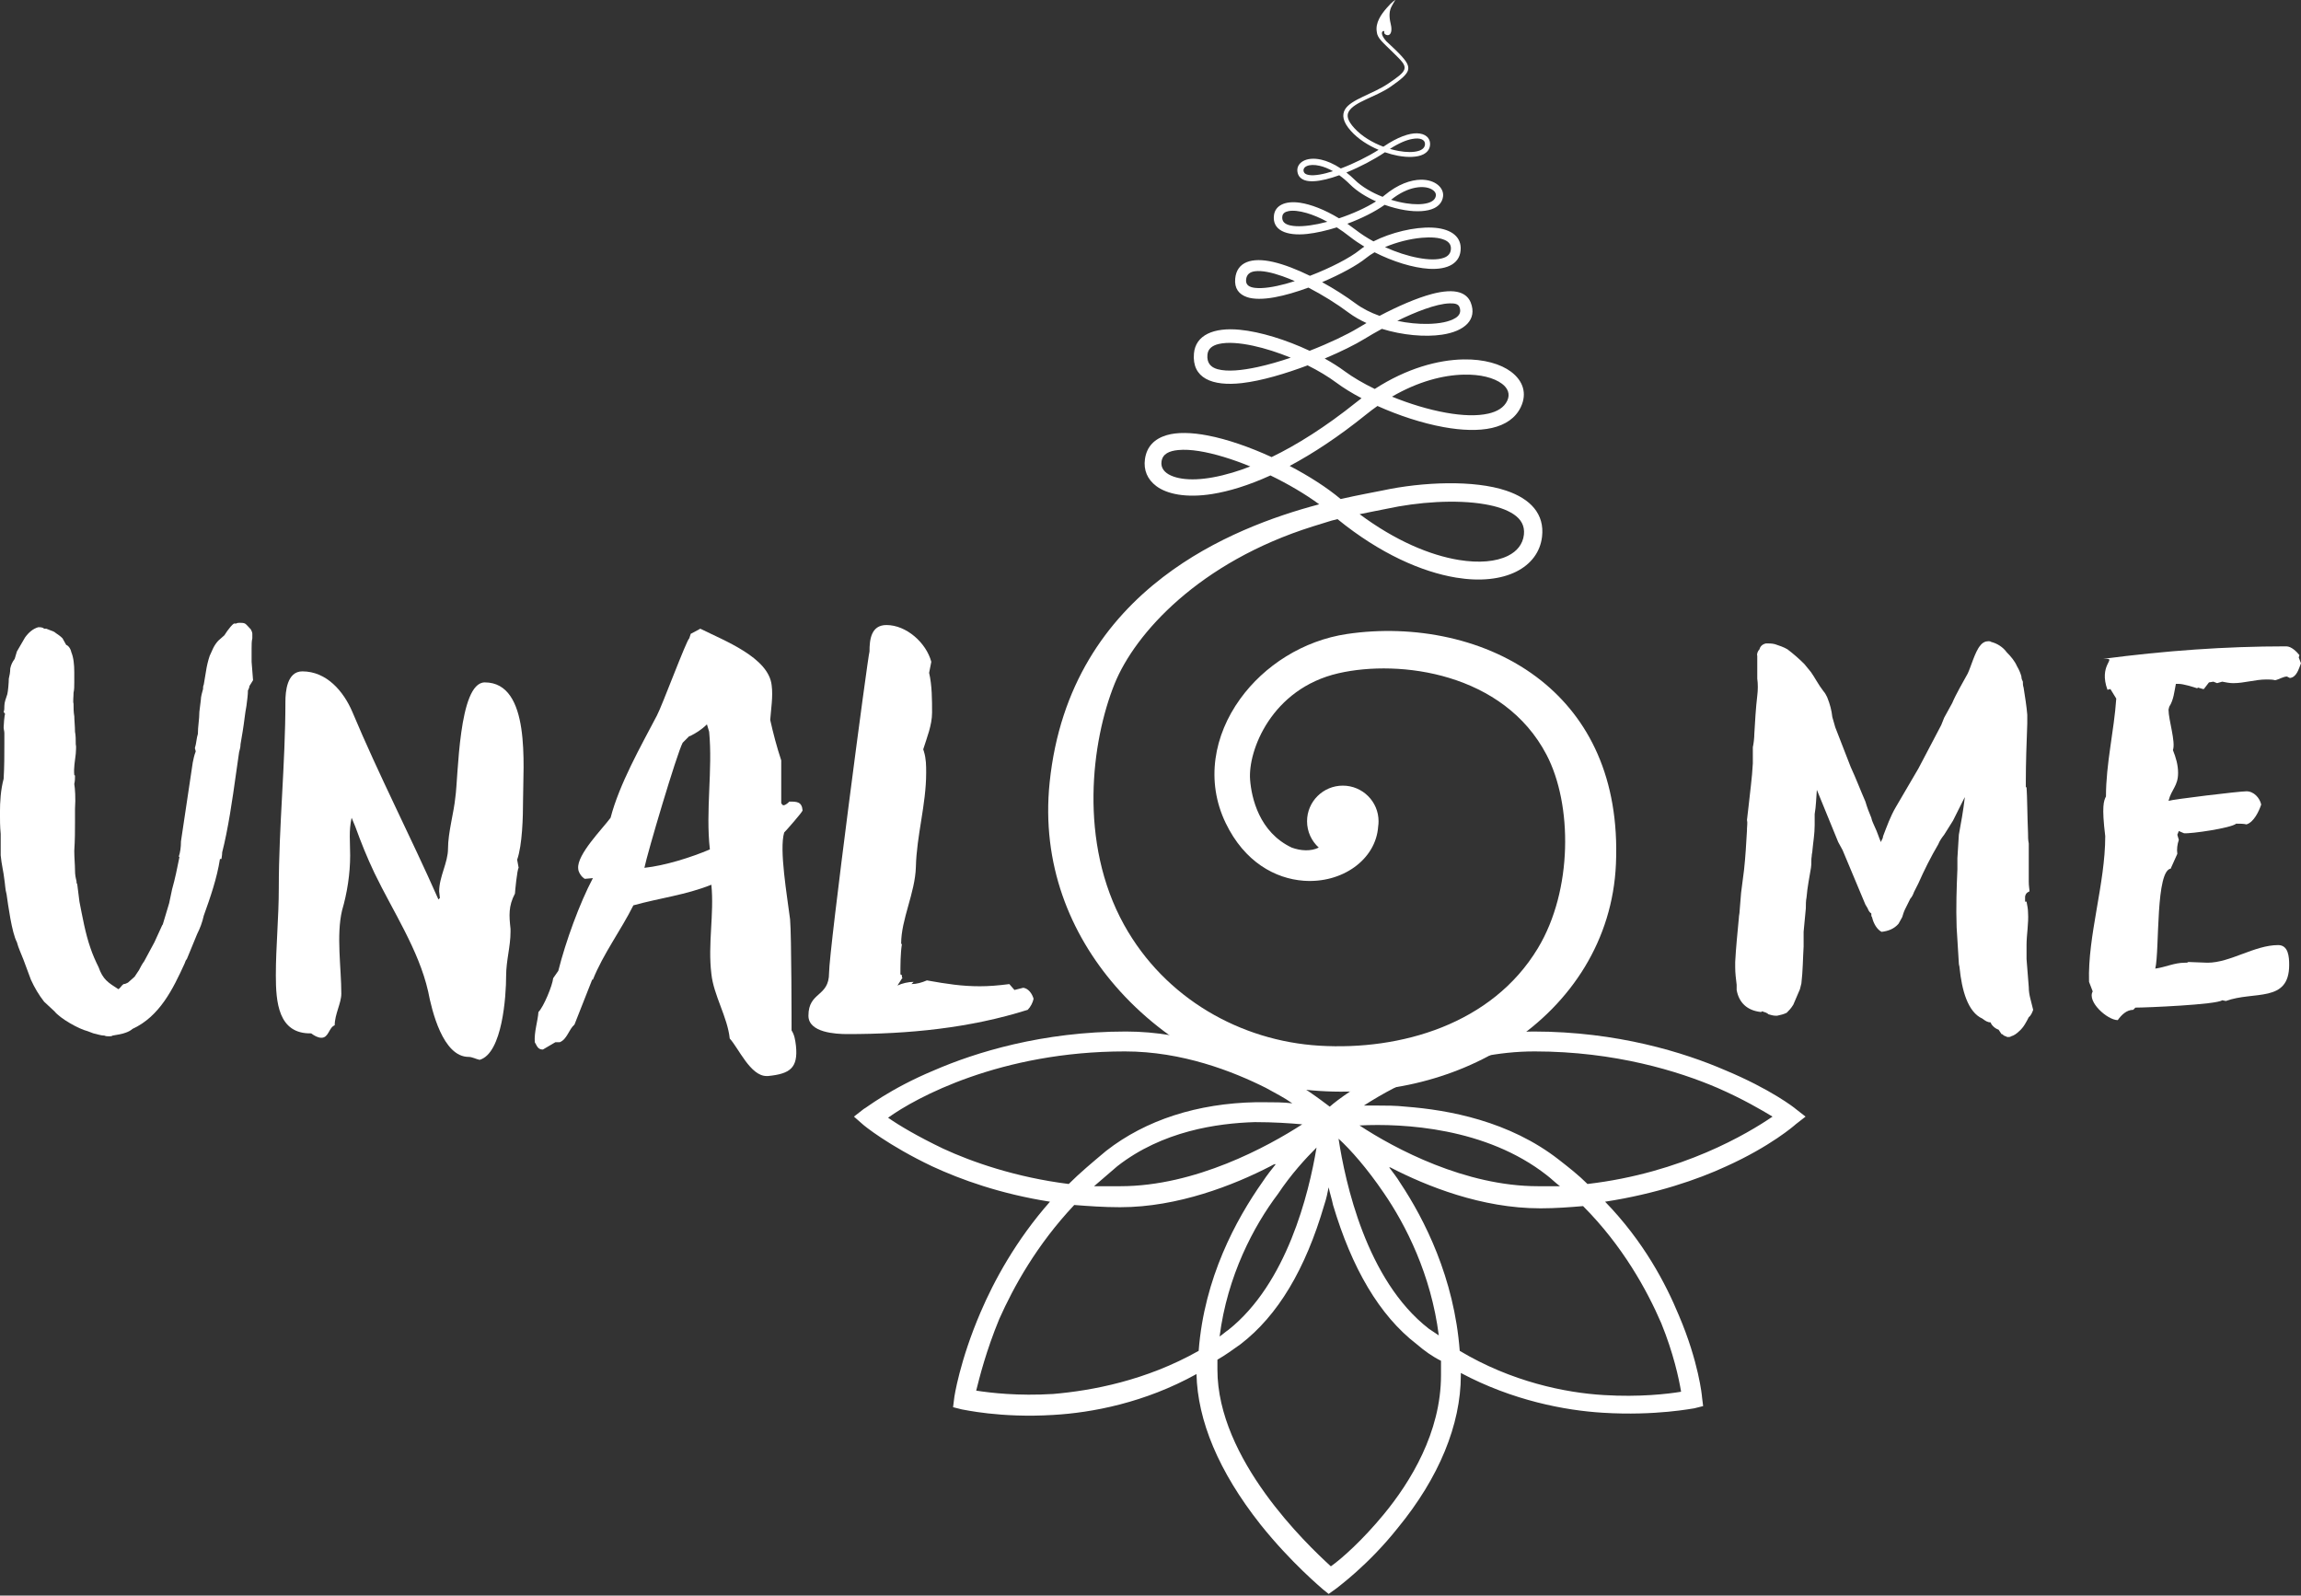 <svg xmlns="http://www.w3.org/2000/svg" xmlns:xlink="http://www.w3.org/1999/xlink" zoomAndPan="magnify" preserveAspectRatio="xMidYMid meet" version="1.0" viewBox="59 77.02 259.33 179.82"><rect x="59" y="77.02" width="259.33" height="179.82" fill="#333333" stroke="none"/><defs><g/><clipPath id="id1"><path d="M 177 77.016 L 241.582 77.016 L 241.582 200.766 L 177 200.766 Z M 177 77.016 " clip-rule="nonzero"/></clipPath><clipPath id="id2"><path d="M 155.242 193.09 L 262.492 193.09 L 262.492 256.84 L 155.242 256.84 Z M 155.242 193.09 " clip-rule="nonzero"/></clipPath></defs><g clip-path="url(#id1)"><path fill="#ffffff" d="M 214.168 80.602 C 213.988 79.578 214.672 78.633 215.27 77.938 C 215.969 77.117 216.27 77.016 216.27 77.016 C 216.27 77.016 216.168 77.117 215.84 77.738 C 215.59 78.203 215.512 78.797 215.742 79.734 C 215.922 80.465 215.766 80.902 215.484 80.977 C 215.289 81.031 214.91 80.848 215.012 80.586 C 215.086 80.402 214.234 80.508 215.246 81.676 C 215.516 81.938 215.859 82.234 216.258 82.625 C 217.371 83.711 217.859 84.328 217.688 84.93 C 217.547 85.426 216.93 85.961 215.711 86.801 C 214.051 87.949 211.629 88.492 211.008 89.594 C 210.738 90.07 210.895 90.641 211.633 91.453 C 212.473 92.379 213.68 93.094 214.91 93.555 C 216.566 92.426 217.828 92.035 218.672 92.043 C 219.684 92.055 220.168 92.598 220.176 93.219 C 220.184 93.766 219.906 94.16 219.426 94.41 C 218.781 94.742 217.723 94.793 216.535 94.57 C 216.066 94.48 215.578 94.352 215.086 94.18 C 213.875 94.996 212.281 95.836 210.742 96.461 C 211.055 96.707 211.375 96.98 211.691 97.293 C 212.484 98.074 213.617 98.727 214.824 99.203 C 214.895 99.148 214.961 99.094 215.027 99.039 C 216.562 97.762 218.012 97.293 219.137 97.273 C 220.793 97.254 221.758 98.219 221.637 99.16 C 221.559 99.762 221.207 100.199 220.641 100.48 C 219.875 100.855 218.672 100.922 217.336 100.703 C 216.598 100.582 215.82 100.379 215.055 100.105 C 213.965 100.883 212.445 101.641 210.852 102.234 C 211.156 102.445 211.465 102.672 211.773 102.91 C 212.383 103.383 213.066 103.828 213.793 104.223 C 215.777 103.219 218.422 102.582 220.41 102.672 C 222.305 102.754 223.598 103.527 223.625 104.953 C 223.656 106.664 222.211 107.445 220.031 107.312 C 218.258 107.203 215.98 106.504 213.918 105.453 C 213.566 105.656 213.242 105.871 212.961 106.102 C 211.977 106.906 210.09 107.938 208.008 108.82 C 209.359 109.562 210.668 110.398 211.789 111.227 C 212.559 111.797 213.484 112.262 214.48 112.617 C 216.457 111.578 218.629 110.613 220.406 110.145 C 221.656 109.816 222.734 109.746 223.48 109.977 C 224.094 110.168 224.531 110.547 224.758 111.121 C 225.504 113.027 224.09 114.355 221.523 114.738 C 219.613 115.023 217.066 114.801 214.742 114.082 C 214.035 114.465 213.359 114.859 212.746 115.234 C 211.754 115.844 210.152 116.645 208.297 117.426 C 209.125 117.887 209.895 118.371 210.566 118.871 C 211.48 119.543 212.641 120.223 213.941 120.855 C 217.555 118.516 221.094 117.578 223.934 117.527 C 226.266 117.484 228.145 118.051 229.293 118.91 C 230.668 119.941 231.129 121.371 230.398 122.902 C 229.809 124.133 228.664 124.906 227.133 125.254 C 225.633 125.594 223.734 125.527 221.703 125.156 C 219.246 124.711 216.59 123.828 214.246 122.773 C 213.82 123.07 213.395 123.391 212.969 123.734 C 209.875 126.23 206.98 128.129 204.352 129.531 C 206.543 130.676 208.566 131.977 210.098 133.262 C 212.242 132.773 213.91 132.488 214.816 132.297 C 219.355 131.324 225.133 131.094 228.766 132.32 C 231.492 133.238 233.094 134.953 232.793 137.512 C 232.387 140.969 228.625 143.031 223.105 142.117 C 219.262 141.484 214.539 139.43 209.742 135.527 C 209.52 135.582 209.289 135.641 209.055 135.699 C 208.391 135.902 207.688 136.117 206.938 136.355 C 194.188 140.367 186.934 148.363 184.621 154.078 C 182.016 160.531 180.52 171.945 185.695 181.266 C 190.309 189.57 198.848 194.336 207.695 194.871 C 216.852 195.426 227.152 192.461 232.32 183.891 C 236.273 177.344 236.219 167.664 233.301 162.086 C 228.48 152.863 216.781 151.305 209.844 152.898 C 202.312 154.629 199.625 161.625 199.891 164.918 C 200.051 166.93 200.906 170.812 204.586 172.547 C 205.598 172.918 206.754 172.984 207.629 172.543 C 206.816 171.809 206.309 170.75 206.309 169.574 C 206.309 167.359 208.117 165.562 210.34 165.562 C 212.562 165.562 214.367 167.359 214.367 169.574 C 214.367 169.773 214.355 169.973 214.324 170.164 C 214.07 173.906 210.258 176.598 205.934 176.281 C 202.73 176.047 199.258 174.176 197.137 169.773 C 194.855 165.035 195.816 159.879 198.77 155.789 C 201.473 152.043 205.855 149.203 210.828 148.469 C 218.23 147.375 226.645 148.891 232.719 153.742 C 237.988 157.953 241.547 164.66 241.121 174.406 C 240.75 182.918 236.129 190.051 229.152 194.625 C 222.883 198.73 214.699 200.762 206.039 199.828 C 198.734 199.035 190.516 194.848 184.723 188.16 C 179.59 182.238 176.352 174.375 177.297 165.211 C 178.434 154.215 183.734 146.926 190.066 142.066 C 195.895 137.594 202.605 135.199 207.68 133.855 C 206.109 132.703 204.191 131.574 202.184 130.602 C 199.695 131.738 197.488 132.398 195.625 132.695 C 192.68 133.164 190.52 132.703 189.32 131.805 C 188.312 131.047 187.867 129.992 188.039 128.77 C 188.234 127.352 189.109 126.473 190.492 126.062 C 191.668 125.715 193.285 125.746 195.121 126.102 C 197.316 126.523 199.855 127.406 202.316 128.535 C 205.164 127.156 208.375 125.145 211.855 122.359 C 212.055 122.203 212.25 122.047 212.449 121.898 C 211.371 121.332 210.402 120.734 209.613 120.148 C 208.688 119.461 207.574 118.793 206.375 118.195 C 203.887 119.133 201.188 119.938 198.973 120.195 C 195.594 120.582 193.316 119.633 193.562 116.855 C 193.746 114.777 195.793 113.898 198.723 114.184 C 201.066 114.41 203.988 115.328 206.598 116.555 C 208.848 115.68 210.848 114.715 212 114.02 C 212.32 113.824 212.66 113.625 213.008 113.426 C 212.281 113.094 211.602 112.707 211.008 112.266 C 209.68 111.273 208.07 110.262 206.461 109.434 C 205.145 109.918 203.824 110.312 202.656 110.523 C 201.391 110.754 200.293 110.762 199.547 110.508 C 198.625 110.191 198.109 109.531 198.211 108.426 C 198.383 106.535 200.07 105.984 202.496 106.543 C 203.734 106.828 205.18 107.391 206.637 108.105 C 208.949 107.219 211.152 106.078 212.23 105.207 C 212.395 105.074 212.574 104.941 212.766 104.816 C 212.191 104.469 211.645 104.098 211.145 103.707 C 210.645 103.312 210.148 102.957 209.66 102.645 C 208.488 103.012 207.328 103.277 206.309 103.387 C 203.938 103.637 202.352 102.945 202.582 101.258 C 202.727 100.191 203.812 99.617 205.527 99.871 C 206.727 100.051 208.266 100.629 209.91 101.625 C 211.441 101.117 212.945 100.438 214.086 99.715 C 212.961 99.215 211.922 98.566 211.168 97.82 C 210.754 97.406 210.34 97.059 209.938 96.77 C 209.414 96.961 208.906 97.117 208.438 97.23 C 207.434 97.477 206.582 97.523 206.035 97.328 C 205.574 97.16 205.289 96.848 205.223 96.359 C 205.09 95.402 206.156 94.621 207.895 95.012 C 208.551 95.16 209.309 95.477 210.113 96.008 C 211.578 95.457 213.137 94.684 214.371 93.906 C 213.195 93.406 212.066 92.688 211.258 91.785 C 210.316 90.734 210.234 89.965 210.586 89.355 C 211.242 88.219 213.727 87.617 215.461 86.438 C 216.559 85.695 217.152 85.262 217.281 84.816 C 217.43 84.301 216.918 83.84 215.977 82.91 C 214.883 81.832 214.23 81.332 214.168 80.617 C 214.168 80.609 214.168 80.605 214.168 80.602 Z M 212.234 134.969 C 216.273 137.969 220.184 139.605 223.43 140.129 C 225.688 140.496 227.594 140.328 228.945 139.664 C 229.969 139.16 230.629 138.352 230.75 137.277 C 230.863 136.262 230.402 135.52 229.594 134.98 C 228.777 134.434 227.66 134.078 226.379 133.855 C 223.09 133.281 218.777 133.598 215.266 134.363 C 214.621 134.5 213.57 134.688 212.234 134.969 Z M 199.91 129.59 C 198.902 129.176 197.898 128.812 196.926 128.52 C 194.961 127.926 193.152 127.605 191.777 127.742 C 190.777 127.84 190.031 128.164 189.906 129.031 C 189.805 129.734 190.219 130.281 190.977 130.617 C 192.402 131.246 194.781 131.215 197.895 130.285 C 198.539 130.094 199.211 129.863 199.91 129.59 Z M 215.883 121.723 C 217.855 122.527 219.996 123.184 221.996 123.539 C 223.777 123.855 225.441 123.934 226.758 123.629 C 227.73 123.402 228.5 122.969 228.871 122.184 C 229.223 121.438 228.941 120.762 228.273 120.266 C 227.352 119.582 225.832 119.199 223.965 119.242 C 221.641 119.293 218.812 120.016 215.883 121.723 Z M 204.469 117.332 C 203.051 116.75 201.59 116.281 200.238 115.988 C 198.727 115.664 197.355 115.551 196.348 115.789 C 195.645 115.957 195.145 116.309 195.082 116.992 C 194.996 117.91 195.445 118.414 196.223 118.629 C 197.348 118.934 198.969 118.77 200.754 118.383 C 201.953 118.121 203.219 117.754 204.469 117.332 Z M 216.48 113.18 C 217.652 113.43 218.84 113.543 219.918 113.523 C 221.215 113.5 222.344 113.293 223.047 112.852 C 223.496 112.57 223.699 112.16 223.484 111.621 C 223.336 111.25 222.914 111.199 222.391 111.211 C 221.617 111.227 220.641 111.477 219.578 111.852 C 218.586 112.203 217.527 112.668 216.48 113.18 Z M 204.93 108.703 C 204.457 108.496 203.992 108.312 203.543 108.152 C 202.324 107.723 201.227 107.484 200.418 107.594 C 199.867 107.668 199.492 107.949 199.438 108.539 C 199.379 109.145 199.805 109.387 200.43 109.461 C 201.332 109.57 202.574 109.367 203.922 109.004 C 204.254 108.914 204.59 108.812 204.93 108.703 Z M 215.094 104.871 C 216.352 105.438 217.652 105.863 218.832 106.082 C 219.988 106.301 221.02 106.328 221.734 106.07 C 222.234 105.891 222.535 105.539 222.523 104.977 C 222.512 104.52 222.219 104.23 221.789 104.051 C 221.148 103.781 220.246 103.73 219.25 103.816 C 217.906 103.934 216.398 104.316 215.094 104.871 Z M 208.598 102.016 C 207.762 101.562 206.973 101.234 206.262 101.027 C 205.434 100.789 204.727 100.711 204.207 100.816 C 203.832 100.891 203.57 101.066 203.523 101.391 C 203.438 101.984 203.812 102.289 204.406 102.422 C 205.199 102.602 206.32 102.512 207.555 102.262 C 207.895 102.191 208.246 102.109 208.598 102.016 Z M 215.777 99.535 C 216.344 99.711 216.914 99.844 217.461 99.93 C 218.41 100.078 219.285 100.082 219.934 99.895 C 220.426 99.75 220.773 99.496 220.828 99.059 C 220.855 98.844 220.742 98.648 220.555 98.492 C 220.145 98.152 219.414 98.004 218.512 98.176 C 217.703 98.328 216.762 98.746 215.777 99.535 Z M 209.23 96.312 C 208.695 96.008 208.188 95.812 207.734 95.707 C 207.125 95.566 206.617 95.586 206.273 95.738 C 206.027 95.848 205.883 96.031 205.914 96.27 C 205.953 96.559 206.188 96.691 206.516 96.742 C 207.172 96.848 208.145 96.66 209.23 96.312 Z M 215.648 93.801 C 215.984 93.898 216.316 93.977 216.637 94.035 C 217.496 94.191 218.281 94.199 218.848 94.035 C 219.305 93.902 219.609 93.648 219.602 93.227 C 219.59 92.762 219.074 92.512 218.164 92.68 C 217.508 92.797 216.668 93.141 215.648 93.801 Z M 215.648 93.801 " fill-opacity="1" fill-rule="evenodd" data-darkreader-inline-fill="" style="--darkreader-inline-fill:#181a1b;"/></g><g clip-path="url(#id2)"><path fill="#ffffff" d="M 156.234 203.734 C 156.359 203.859 159.09 206.102 164.055 208.465 C 167.281 209.961 171.75 211.578 177.336 212.453 C 173.488 216.809 171.008 221.418 169.516 224.906 C 167.16 230.383 166.539 234.492 166.539 234.617 L 166.414 235.613 L 167.406 235.863 C 167.531 235.863 171.75 236.859 177.711 236.484 C 182.055 236.238 188.012 235.117 193.848 231.879 C 193.973 237.109 196.328 242.836 201.047 248.816 C 204.523 253.172 208 256.039 208.121 256.16 L 208.742 256.66 L 209.613 256.039 C 209.734 255.914 213.211 253.422 216.562 249.188 C 221.156 243.586 223.641 237.605 223.641 232.004 C 223.641 231.879 223.641 231.879 223.641 231.754 C 229.473 234.867 235.43 235.988 239.652 236.238 C 245.609 236.609 249.832 235.738 249.953 235.738 L 250.949 235.488 L 250.824 234.492 C 250.824 234.367 250.453 230.508 248.219 225.277 C 246.727 221.668 244.246 216.934 239.898 212.453 C 245.609 211.578 250.328 209.961 253.555 208.465 C 258.52 206.227 261.25 203.859 261.375 203.734 L 262.492 202.863 L 261.375 201.992 C 261.25 201.867 258.52 199.75 253.43 197.633 C 248.836 195.641 241.266 193.273 231.832 193.273 C 224.879 193.273 218.797 195.641 214.949 197.758 C 211.969 199.375 209.859 200.871 208.867 201.742 C 207.875 200.996 205.766 199.375 202.785 197.758 C 198.938 195.766 192.855 193.273 185.902 193.273 C 176.469 193.273 168.898 195.641 164.305 197.633 C 159.215 199.75 156.484 201.992 156.359 201.992 L 155.242 202.863 Z M 177.711 234.121 C 173.738 234.367 170.633 233.996 169.02 233.746 C 169.395 232.25 170.137 229.262 171.629 225.652 C 173.242 222.039 175.848 217.309 180.07 212.824 C 181.684 212.949 183.422 213.074 185.156 213.074 C 185.156 213.074 185.281 213.074 185.281 213.074 C 191.738 213.074 198.066 210.582 202.164 208.465 C 202.414 208.34 202.535 208.219 202.785 208.219 C 202.289 208.84 201.793 209.461 201.297 210.211 C 198.316 214.445 194.715 221.043 194.094 229.262 C 188.137 232.625 182.055 233.746 177.711 234.121 Z M 207.379 206.348 C 206.508 211.578 204.027 221.668 197.445 226.898 C 197.074 227.145 196.828 227.395 196.453 227.645 C 197.324 220.797 200.301 215.191 203.031 211.578 C 204.523 209.34 206.137 207.594 207.379 206.348 Z M 214.949 211.453 C 217.434 215.066 220.289 220.672 221.156 227.52 C 220.785 227.27 220.41 227.023 220.039 226.773 C 212.965 221.293 210.605 210.211 209.859 205.352 C 211.227 206.598 213.086 208.715 214.949 211.453 Z M 182.305 210.707 C 183.172 209.961 184.039 209.215 184.91 208.465 C 190 204.48 196.207 203.609 200.426 203.484 C 202.535 203.484 204.398 203.609 205.766 203.734 C 201.914 206.227 193.723 210.707 185.281 210.707 C 185.281 210.707 185.156 210.707 185.156 210.707 C 184.164 210.707 183.172 210.707 182.305 210.707 Z M 221.406 232.004 C 221.406 238.477 217.93 244.082 214.949 247.695 C 212.59 250.559 210.234 252.676 208.992 253.547 C 206.262 251.055 196.207 241.469 196.207 231.379 C 196.207 231.008 196.207 230.633 196.207 230.258 C 197.074 229.762 197.945 229.137 198.812 228.516 C 203.031 225.277 206.137 220.047 208.246 212.824 C 208.496 212.078 208.617 211.453 208.742 210.832 C 208.867 211.453 209.117 212.203 209.238 212.824 C 211.352 219.922 214.453 225.277 218.672 228.516 C 219.543 229.262 220.41 229.887 221.406 230.383 C 221.406 231.008 221.406 231.504 221.406 232.004 Z M 246.23 226.148 C 247.598 229.512 248.219 232.375 248.465 233.871 C 246.977 234.121 243.75 234.492 239.777 234.246 C 235.43 233.996 229.348 232.75 223.516 229.262 C 222.895 221.043 219.543 214.445 216.812 210.336 C 216.438 209.711 215.941 209.09 215.57 208.59 C 215.57 208.59 215.57 208.59 215.695 208.59 C 219.789 210.707 225.996 213.199 232.578 213.199 C 232.578 213.199 232.699 213.199 232.699 213.199 C 234.312 213.199 235.93 213.074 237.418 212.949 C 241.887 217.434 244.617 222.414 246.23 226.148 Z M 212.219 203.859 C 217.184 203.609 226.492 204.109 233.32 209.461 C 233.816 209.836 234.312 210.336 234.812 210.707 C 234.066 210.707 233.195 210.707 232.453 210.707 C 232.453 210.707 232.328 210.707 232.328 210.707 C 224.137 210.707 216.191 206.473 212.219 203.859 Z M 231.957 195.516 C 241.016 195.516 248.219 197.758 252.562 199.625 C 255.418 200.871 257.527 202.113 258.77 202.863 C 256.039 204.73 248.59 209.215 237.914 210.457 C 236.922 209.461 235.805 208.59 234.688 207.719 C 229.102 203.359 222.273 202.113 217.434 201.742 C 216.316 201.617 215.199 201.617 214.203 201.617 C 213.707 201.617 213.211 201.617 212.715 201.617 C 216.562 199.125 223.641 195.516 231.957 195.516 Z M 185.777 195.516 C 192.234 195.516 197.945 197.758 201.668 199.625 C 202.785 200.246 203.777 200.746 204.648 201.367 C 203.652 201.242 202.535 201.242 201.418 201.242 C 201.172 201.242 200.797 201.242 200.551 201.242 C 193.973 201.367 188.137 203.234 183.668 206.723 C 182.18 207.969 180.688 209.215 179.449 210.457 C 173.488 209.711 168.523 207.969 165.297 206.473 C 162.441 205.105 160.332 203.859 159.09 202.988 C 162.195 200.746 171.75 195.516 185.777 195.516 Z M 185.777 195.516 " fill-opacity="1" fill-rule="nonzero" data-darkreader-inline-fill="" style="--darkreader-inline-fill:#181a1b;"/></g><g fill="#ffffff" fill-opacity="1" data-darkreader-inline-fill="" style="--darkreader-inline-fill:#e8e6e3;"><g transform="translate(57.504, 191.657)"><g><path d="M 28.855 -32.258 C 29.023 -33.25 29.105 -34.246 29.27 -35.074 C 29.355 -35.738 29.438 -36.32 29.438 -36.816 C 29.52 -36.98 29.602 -37.148 29.602 -37.312 L 30.016 -37.977 L 29.852 -40.051 L 29.852 -41.543 C 29.852 -41.957 29.852 -42.371 29.934 -42.703 L 29.934 -43.203 C 29.934 -43.367 29.852 -43.531 29.77 -43.699 C 29.52 -43.949 29.27 -44.277 29.105 -44.363 C 28.938 -44.445 28.691 -44.445 28.523 -44.445 C 28.359 -44.445 28.277 -44.445 28.109 -44.363 L 27.859 -44.363 C 27.613 -44.195 27.363 -43.863 27.113 -43.531 L 26.781 -43.035 L 26.121 -42.453 C 25.953 -42.289 25.707 -41.957 25.539 -41.625 L 25.125 -40.715 C 24.957 -40.215 24.793 -39.555 24.711 -38.973 L 24.461 -37.48 C 24.379 -37.312 24.379 -37.148 24.379 -36.98 C 24.297 -36.652 24.129 -36.152 24.129 -35.738 L 23.965 -34.41 C 23.965 -33.582 23.797 -32.754 23.797 -31.926 C 23.633 -31.426 23.633 -30.848 23.465 -30.348 C 23.465 -30.184 23.551 -30.102 23.551 -29.934 C 23.383 -29.52 23.301 -29.105 23.219 -28.691 L 21.891 -19.816 C 21.891 -19.156 21.809 -18.574 21.641 -18.078 L 21.727 -18.078 C 21.477 -16.832 21.227 -15.59 20.895 -14.43 L 20.562 -12.852 L 19.816 -10.363 L 19.816 -10.449 L 18.906 -8.457 L 17.746 -6.301 C 17.496 -5.969 17.332 -5.637 17.164 -5.309 L 16.668 -4.562 L 15.922 -3.898 C 15.754 -3.812 15.59 -3.73 15.422 -3.73 C 15.176 -3.566 15.09 -3.316 14.844 -3.152 C 13.684 -3.898 13.102 -4.23 12.605 -5.637 C 12.273 -6.301 11.941 -7.047 11.691 -7.793 C 11.109 -9.453 10.781 -11.359 10.449 -13.02 L 10.199 -15.008 C 10.117 -15.09 10.117 -15.176 10.117 -15.34 C 10.035 -15.672 9.949 -16.004 9.949 -16.586 C 9.949 -17.164 9.867 -17.992 9.867 -18.738 C 9.949 -20.066 9.949 -20.98 9.949 -21.891 L 9.949 -23.465 C 10.035 -24.711 9.949 -25.789 9.867 -26.285 C 9.949 -26.617 9.949 -26.949 9.949 -27.199 C 9.949 -27.281 9.867 -27.281 9.867 -27.281 C 9.785 -28.109 9.949 -28.855 10.035 -29.684 C 10.035 -30.016 10.117 -30.43 10.035 -30.762 C 10.035 -31.262 10.035 -31.758 9.949 -32.172 C 9.949 -32.836 9.867 -33.418 9.867 -34.082 L 9.867 -33.914 C 9.785 -34.41 9.785 -34.828 9.785 -35.324 C 9.703 -35.574 9.785 -36.07 9.785 -36.566 C 9.867 -36.898 9.867 -37.312 9.867 -37.73 L 9.867 -38.891 C 9.867 -39.719 9.785 -40.547 9.535 -41.129 C 9.453 -41.543 9.203 -41.875 8.957 -41.957 L 8.539 -42.703 C 8.293 -42.953 8.043 -43.117 7.793 -43.285 C 7.629 -43.449 7.379 -43.531 7.133 -43.617 L 6.715 -43.781 L 6.469 -43.781 C 6.301 -43.949 6.055 -43.949 5.805 -43.949 C 5.223 -43.781 4.727 -43.367 4.312 -42.785 L 3.398 -41.211 L 3.152 -40.383 C 2.902 -40.051 2.738 -39.719 2.652 -39.305 C 2.652 -38.891 2.57 -38.477 2.488 -38.145 C 2.488 -37.73 2.406 -36.734 2.32 -36.402 C 2.156 -35.906 1.988 -35.488 1.988 -35.074 C 1.988 -34.828 1.988 -34.578 1.906 -34.41 L 2.074 -34.164 C 1.988 -34.082 1.906 -32.836 1.906 -32.672 C 1.906 -32.422 1.988 -32.258 1.988 -32.008 L 1.988 -30.93 C 1.988 -29.52 1.988 -28.277 1.906 -26.867 C 1.574 -25.621 1.492 -24.297 1.492 -23.051 C 1.492 -22.305 1.492 -21.477 1.574 -20.648 L 1.574 -18.242 C 1.66 -17.246 1.906 -16.336 1.988 -15.508 C 2.074 -15.008 2.074 -14.43 2.238 -13.848 C 2.406 -12.688 2.82 -9.535 3.398 -8.457 C 3.566 -7.793 3.898 -7.133 4.145 -6.469 L 4.977 -4.23 C 5.391 -3.316 5.887 -2.488 6.469 -1.742 L 7.629 -0.664 C 8.293 0.164 10.363 1.328 11.359 1.574 L 12.023 1.824 C 12.438 1.906 12.852 2.074 13.266 2.074 C 13.434 2.156 13.598 2.156 13.766 2.156 C 13.93 2.156 14.098 2.156 14.18 2.074 C 14.676 1.988 15.258 1.906 15.672 1.742 C 15.922 1.66 16.254 1.492 16.418 1.328 C 19.484 -0.082 20.98 -3.152 22.305 -6.055 C 22.387 -6.219 22.387 -6.387 22.555 -6.551 L 23.715 -9.371 C 24.047 -10.035 24.297 -10.695 24.461 -11.441 C 25.207 -13.516 25.953 -15.672 26.285 -17.828 L 26.453 -17.828 C 26.453 -17.91 26.535 -18.242 26.535 -18.574 C 27.199 -21.145 27.695 -24.543 28.109 -27.531 L 28.441 -29.852 C 28.523 -30.184 28.605 -30.43 28.605 -30.762 Z M 28.855 -32.258 "/></g></g></g><g fill="#ffffff" fill-opacity="1" data-darkreader-inline-fill="" style="--darkreader-inline-fill:#e8e6e3;"><g transform="translate(88.015, 191.657)"><g><path d="M 20.562 -13.434 L 20.398 -13.266 C 17.246 -20.398 13.684 -27.281 10.695 -34.41 C 9.703 -36.734 7.793 -38.973 5.059 -38.973 C 3.316 -38.973 3.152 -36.652 3.152 -35.574 C 3.152 -28.605 2.406 -21.477 2.406 -14.594 C 2.406 -11.195 2.074 -7.961 2.074 -4.727 C 2.074 -1.742 2.32 1.906 6.055 1.824 C 6.387 2.074 6.801 2.32 7.215 2.32 C 8.043 2.32 8.043 1.16 8.707 0.914 C 8.707 -0.332 9.453 -1.574 9.453 -2.652 C 9.453 -5.555 8.871 -9.203 9.535 -12.023 C 10.117 -14.012 10.449 -16.168 10.449 -18.242 C 10.449 -19.734 10.281 -20.98 10.613 -22.473 L 11.027 -21.477 C 11.691 -19.652 12.355 -17.992 13.184 -16.254 C 15.258 -11.941 18.16 -7.629 19.238 -2.902 C 19.652 -0.746 20.895 4.477 23.797 4.477 C 24.211 4.477 24.629 4.727 25.043 4.809 C 27.613 4.062 28.027 -2.406 28.027 -4.645 C 28.027 -6.387 28.523 -7.961 28.523 -9.617 L 28.523 -9.949 C 28.359 -11.441 28.277 -12.52 29.023 -13.93 C 29.023 -14.098 29.27 -16.668 29.438 -16.832 L 29.27 -17.746 C 29.852 -19.402 29.934 -22.555 29.934 -24.461 C 29.934 -28.277 30.848 -37.73 25.621 -37.73 C 22.637 -37.73 22.637 -26.949 22.305 -24.793 C 22.141 -23.051 21.477 -20.812 21.477 -18.988 C 21.477 -17.414 20.48 -15.836 20.48 -14.18 Z M 20.562 -13.434 "/></g></g></g><g fill="#ffffff" fill-opacity="1" data-darkreader-inline-fill="" style="--darkreader-inline-fill:#e8e6e3;"><g transform="translate(120.681, 191.657)"><g><path d="M 25.125 -33.5 C 25.207 -34.66 25.457 -36.152 25.289 -37.398 C 24.957 -40.547 19.902 -42.453 17.246 -43.781 L 16.168 -43.203 L 16.004 -42.703 C 15.672 -42.453 12.934 -35.074 12.355 -33.996 C 10.531 -30.516 8.125 -26.285 7.133 -22.473 C 6.219 -21.227 3.316 -18.324 3.484 -16.75 C 3.484 -16.336 3.898 -15.754 4.23 -15.59 L 5.141 -15.672 C 3.648 -12.852 2.074 -8.539 1.242 -5.223 L 0.664 -4.395 C 0.582 -3.566 -0.414 -1.16 -0.996 -0.582 C -1.078 0.496 -1.492 1.66 -1.41 2.82 C -1.16 3.234 -1.078 3.648 -0.496 3.648 L 0.914 2.82 L 1.41 2.82 C 2.238 2.488 2.406 1.41 3.066 0.828 L 5.059 -4.23 L 5.141 -4.23 C 6.301 -7.133 8.293 -9.785 9.703 -12.605 C 12.688 -13.434 15.59 -13.766 18.492 -14.926 C 18.824 -11.609 18.078 -8.293 18.492 -4.891 C 18.738 -2.488 20.316 0 20.562 2.406 C 21.559 3.484 22.887 6.633 24.711 6.633 L 24.875 6.633 C 27.363 6.387 28.277 5.723 28.027 3.234 C 27.945 2.57 27.859 1.988 27.531 1.492 C 27.531 1.242 27.531 -9.203 27.363 -11.027 C 27.031 -13.684 26.121 -18.906 26.699 -20.812 C 26.949 -21.062 28.773 -23.133 28.773 -23.301 C 28.691 -24.297 28.109 -24.297 27.281 -24.297 C 27.199 -24.211 26.867 -23.883 26.617 -23.883 C 26.535 -23.883 26.453 -23.965 26.367 -24.129 L 26.367 -28.938 C 25.871 -30.43 25.457 -32.008 25.125 -33.5 Z M 10.945 -16.832 C 11.277 -18.492 14.594 -29.684 15.258 -30.93 L 16.004 -31.676 L 16.086 -31.676 C 16.75 -32.008 17.414 -32.422 17.992 -33.004 C 18.078 -32.754 18.16 -32.422 18.242 -32.172 C 18.656 -27.859 17.828 -23.301 18.324 -18.906 C 16.168 -17.992 13.266 -17.082 10.945 -16.832 Z M 10.945 -16.832 "/></g></g></g><g fill="#ffffff" fill-opacity="1" data-darkreader-inline-fill="" style="--darkreader-inline-fill:#e8e6e3;"><g transform="translate(151.027, 191.657)"><g><path d="M 12.023 -30.184 C 12.438 -31.508 13.02 -32.918 13.02 -34.328 C 13.02 -35.738 13.02 -37.398 12.688 -38.805 L 12.934 -40.051 C 12.355 -42.207 10.117 -44.195 7.879 -44.195 C 6.137 -44.195 5.969 -42.539 5.969 -41.211 C 5.805 -40.879 1.41 -7.547 1.41 -4.977 C 1.41 -2.238 -0.914 -2.902 -0.914 -0.164 C -0.914 1.742 2.156 1.906 3.484 1.906 C 10.363 1.906 17.246 1.242 23.797 -0.828 C 24.129 -1.16 24.379 -1.66 24.461 -2.074 C 24.297 -2.652 23.883 -3.234 23.301 -3.316 L 22.305 -3.066 L 21.727 -3.73 C 20.48 -3.566 19.402 -3.484 18.41 -3.484 C 16.418 -3.484 14.758 -3.73 12.438 -4.145 C 11.859 -3.898 11.277 -3.73 10.695 -3.73 L 10.945 -3.98 C 10.363 -3.98 9.617 -3.812 9.121 -3.566 L 9.703 -4.477 L 9.617 -4.477 C 9.617 -4.477 9.703 -4.809 9.453 -4.809 C 9.453 -5.887 9.453 -7.133 9.617 -8.211 L 9.535 -8.293 C 9.535 -11.027 11.109 -14.012 11.195 -16.914 C 11.277 -20.48 12.355 -23.965 12.355 -27.531 C 12.355 -28.359 12.355 -29.105 12.105 -29.934 Z M 12.023 -30.184 "/></g></g></g><g fill="#ffffff" fill-opacity="1" data-darkreader-inline-fill="" style="--darkreader-inline-fill:#e8e6e3;"><g transform="translate(175.641, 191.657)"><g/></g></g><g fill="#ffffff" fill-opacity="1" data-darkreader-inline-fill="" style="--darkreader-inline-fill:#e8e6e3;"><g transform="translate(191.062, 191.657)"><g/></g></g><g fill="#ffffff" fill-opacity="1" data-darkreader-inline-fill="" style="--darkreader-inline-fill:#e8e6e3;"><g transform="translate(206.483, 191.657)"><g/></g></g><g fill="#ffffff" fill-opacity="1" data-darkreader-inline-fill="" style="--darkreader-inline-fill:#e8e6e3;"><g transform="translate(221.904, 191.657)"><g/></g></g><g fill="#ffffff" fill-opacity="1" data-darkreader-inline-fill="" style="--darkreader-inline-fill:#e8e6e3;"><g transform="translate(237.326, 191.657)"><g/></g></g><g fill="#ffffff" fill-opacity="1" data-darkreader-inline-fill="" style="--darkreader-inline-fill:#e8e6e3;"><g transform="translate(252.738, 191.657)"><g><path d="M 34.742 -34.082 C 34.66 -35.074 34.496 -36.07 34.328 -37.148 C 34.246 -37.398 34.246 -37.562 34.246 -37.812 C 34.164 -37.977 34.082 -38.145 34.082 -38.391 C 33.996 -38.723 33.832 -39.137 33.582 -39.555 C 33.332 -40.133 32.918 -40.629 32.422 -41.129 C 32.008 -41.707 31.344 -42.125 30.68 -42.289 C 30.598 -42.371 30.43 -42.371 30.348 -42.371 C 30.016 -42.371 29.684 -42.207 29.438 -41.875 C 28.855 -41.211 28.359 -39.387 28.027 -38.723 C 27.531 -37.812 26.699 -36.402 26.285 -35.406 L 25.375 -33.75 L 25.043 -32.918 L 22.473 -28.027 L 19.902 -23.633 C 19.32 -22.637 18.906 -21.477 18.492 -20.398 C 18.492 -20.148 18.324 -19.984 18.242 -19.734 C 17.992 -20.316 17.828 -20.895 17.578 -21.395 C 17.414 -21.809 17.246 -22.059 17.164 -22.473 C 16.914 -23.051 16.668 -23.715 16.5 -24.297 C 15.922 -25.621 15.422 -26.949 14.844 -28.191 L 13.102 -32.672 L 12.77 -33.832 C 12.688 -34.578 12.52 -35.242 12.188 -36.07 C 12.105 -36.234 11.941 -36.566 11.773 -36.734 C 11.195 -37.48 10.781 -38.309 10.363 -38.891 L 9.617 -39.801 C 9.039 -40.383 8.375 -40.961 7.711 -41.461 C 7.297 -41.707 6.801 -41.875 6.301 -42.039 C 5.969 -42.125 5.637 -42.125 5.309 -42.125 C 4.891 -42.039 4.645 -41.793 4.562 -41.461 C 4.395 -41.293 4.23 -40.961 4.312 -40.715 L 4.312 -38.145 C 4.395 -37.562 4.395 -36.898 4.312 -36.234 C 4.145 -34.828 4.062 -33.332 3.98 -31.926 C 3.98 -31.508 3.898 -30.762 3.812 -30.43 L 3.812 -28.605 C 3.73 -26.949 3.484 -25.289 3.316 -23.633 L 3.152 -22.223 C 3.234 -21.891 3.152 -21.559 3.152 -21.227 L 3.152 -21.062 C 3.066 -19.57 2.984 -18.078 2.82 -16.586 L 2.488 -14.012 L 2.32 -11.941 C 2.32 -11.691 2.238 -11.441 2.238 -11.195 C 2.074 -9.453 1.906 -7.793 1.824 -6.219 L 1.824 -5.637 C 1.824 -4.977 1.906 -4.312 1.988 -3.648 L 1.988 -3.066 C 2.238 -1.66 3.152 -0.746 4.727 -0.582 C 4.809 -0.582 4.809 -0.664 4.891 -0.664 C 4.977 -0.582 5.223 -0.582 5.473 -0.414 L 5.555 -0.332 C 5.805 -0.25 6.137 -0.164 6.387 -0.164 L 6.551 -0.164 C 6.965 -0.25 7.297 -0.332 7.629 -0.496 C 7.879 -0.746 8.125 -0.996 8.375 -1.41 L 9.121 -3.152 L 9.285 -3.812 C 9.453 -5.223 9.453 -6.633 9.535 -7.961 L 9.535 -9.617 L 9.785 -12.273 C 9.785 -12.688 9.785 -13.102 9.867 -13.516 C 9.949 -14.594 10.199 -15.836 10.363 -16.832 C 10.449 -17.332 10.363 -17.746 10.449 -18.16 C 10.449 -18.41 10.531 -18.574 10.531 -18.824 C 10.613 -19.734 10.781 -20.648 10.781 -21.641 L 10.781 -22.887 C 10.945 -23.797 10.945 -24.711 11.027 -25.621 L 13.434 -19.734 L 13.93 -18.824 L 16.5 -12.688 L 16.75 -12.273 C 16.832 -12.023 17 -11.773 17.164 -11.691 L 17.164 -11.609 C 17.164 -11.441 17.164 -11.359 17.246 -11.277 C 17.414 -10.531 17.828 -9.867 18.324 -9.617 C 19.07 -9.703 19.734 -9.949 20.234 -10.531 L 20.648 -11.277 C 20.73 -11.527 20.812 -11.859 20.98 -12.188 L 21.559 -13.352 C 21.727 -13.516 21.891 -13.848 21.973 -14.098 L 22.473 -15.09 C 23.133 -16.586 23.883 -18.078 24.711 -19.484 C 24.875 -19.902 25.125 -20.234 25.375 -20.562 L 26.367 -22.141 L 27.695 -24.793 L 27.695 -24.711 C 27.531 -23.301 27.281 -21.891 27.031 -20.562 L 26.867 -17.91 L 26.867 -16.668 C 26.781 -14.676 26.699 -12.355 26.781 -10.117 L 27.031 -6.055 C 27.031 -5.887 27.113 -5.723 27.113 -5.555 C 27.363 -3.066 28.027 -0.582 29.684 0.164 C 30.016 0.414 30.266 0.582 30.598 0.582 C 30.68 0.828 31.012 1.242 31.508 1.41 L 31.84 1.906 C 31.926 1.906 31.926 1.906 32.008 1.988 C 32.09 2.074 32.258 2.156 32.34 2.156 C 32.422 2.238 32.504 2.238 32.586 2.238 C 32.672 2.238 32.836 2.238 32.918 2.156 C 33.25 2.074 33.582 1.824 33.832 1.574 C 34.328 1.16 34.66 0.496 34.91 0 C 35.156 -0.164 35.324 -0.582 35.406 -0.828 L 35.074 -2.156 C 34.992 -2.488 34.91 -2.902 34.91 -3.398 L 34.66 -6.551 L 34.66 -8.125 C 34.66 -9.285 34.91 -10.613 34.828 -11.773 C 34.828 -12.188 34.742 -12.605 34.66 -13.02 L 34.496 -13.02 L 34.496 -13.598 C 34.578 -14.012 34.828 -14.098 34.992 -14.18 C 34.992 -14.43 34.91 -14.758 34.91 -15.258 L 34.91 -19.57 C 34.828 -19.984 34.828 -20.316 34.828 -20.73 C 34.742 -22.719 34.742 -24.793 34.66 -25.953 L 34.578 -25.871 L 34.578 -26.535 C 34.578 -28.605 34.66 -31.012 34.742 -33.086 Z M 34.742 -34.082 "/></g></g></g><g fill="#ffffff" fill-opacity="1" data-darkreader-inline-fill="" style="--darkreader-inline-fill:#e8e6e3;"><g transform="translate(291.872, 191.657)"><g><path d="M 20.316 -25.457 C 19.484 -25.457 11.941 -24.543 11.527 -24.379 C 11.859 -25.707 12.605 -26.035 12.605 -27.531 C 12.605 -28.441 12.355 -29.27 12.023 -30.102 C 12.355 -31.012 11.527 -33.5 11.527 -34.66 L 11.609 -34.992 C 12.105 -35.738 12.188 -36.734 12.355 -37.562 L 12.688 -37.562 C 13.184 -37.562 14.262 -37.23 14.758 -37.066 L 14.844 -37.148 L 15.422 -36.98 L 15.508 -36.98 L 16.086 -37.73 L 16.586 -37.812 L 17 -37.645 L 17.578 -37.812 C 17.992 -37.73 18.41 -37.645 18.824 -37.645 C 20.066 -37.645 21.309 -38.059 22.555 -38.059 C 22.887 -38.059 23.219 -38.059 23.551 -37.977 C 23.965 -38.059 24.461 -38.391 24.875 -38.391 L 25.207 -38.227 C 25.953 -38.309 26.203 -39.223 26.453 -39.883 L 26.203 -40.547 L 26.285 -40.797 C 25.953 -41.211 25.375 -41.793 24.793 -41.793 C 17.828 -41.793 11.109 -41.293 4.145 -40.383 L 4.562 -40.383 C 5.555 -40.383 3.648 -39.637 4.645 -36.898 L 4.977 -36.98 L 5.637 -35.906 C 5.391 -32.258 4.477 -28.605 4.477 -24.875 C 4.23 -24.379 3.98 -23.797 4.395 -20.398 C 4.395 -15.008 2.406 -9.203 2.57 -3.98 L 2.984 -2.902 C 2.32 -1.742 4.645 0.332 5.805 0.332 C 6.219 -0.25 6.801 -0.828 7.547 -0.828 L 7.793 -1.078 C 9.039 -1.078 16.914 -1.41 17.578 -1.906 L 17.992 -1.824 C 21.145 -2.984 25.125 -1.574 25.125 -5.887 C 25.125 -6.801 25.043 -8.125 23.883 -8.125 C 21.227 -8.125 18.492 -6.137 15.922 -6.137 L 13.766 -6.219 L 13.598 -6.137 L 13.352 -6.137 C 12.188 -6.137 11.195 -5.637 10.035 -5.473 C 10.531 -7.547 10.035 -16.75 11.859 -16.75 L 11.773 -16.75 L 12.52 -18.41 C 12.438 -18.906 12.52 -19.484 12.688 -19.984 L 12.52 -20.562 L 12.688 -20.98 L 13.266 -20.73 C 14.012 -20.648 18.574 -21.309 19.156 -21.809 C 19.57 -21.809 19.984 -21.809 20.316 -21.727 C 21.145 -21.973 21.727 -23.219 21.973 -23.965 C 21.809 -24.711 21.145 -25.457 20.316 -25.457 Z M 20.316 -25.457 "/></g></g></g></svg>